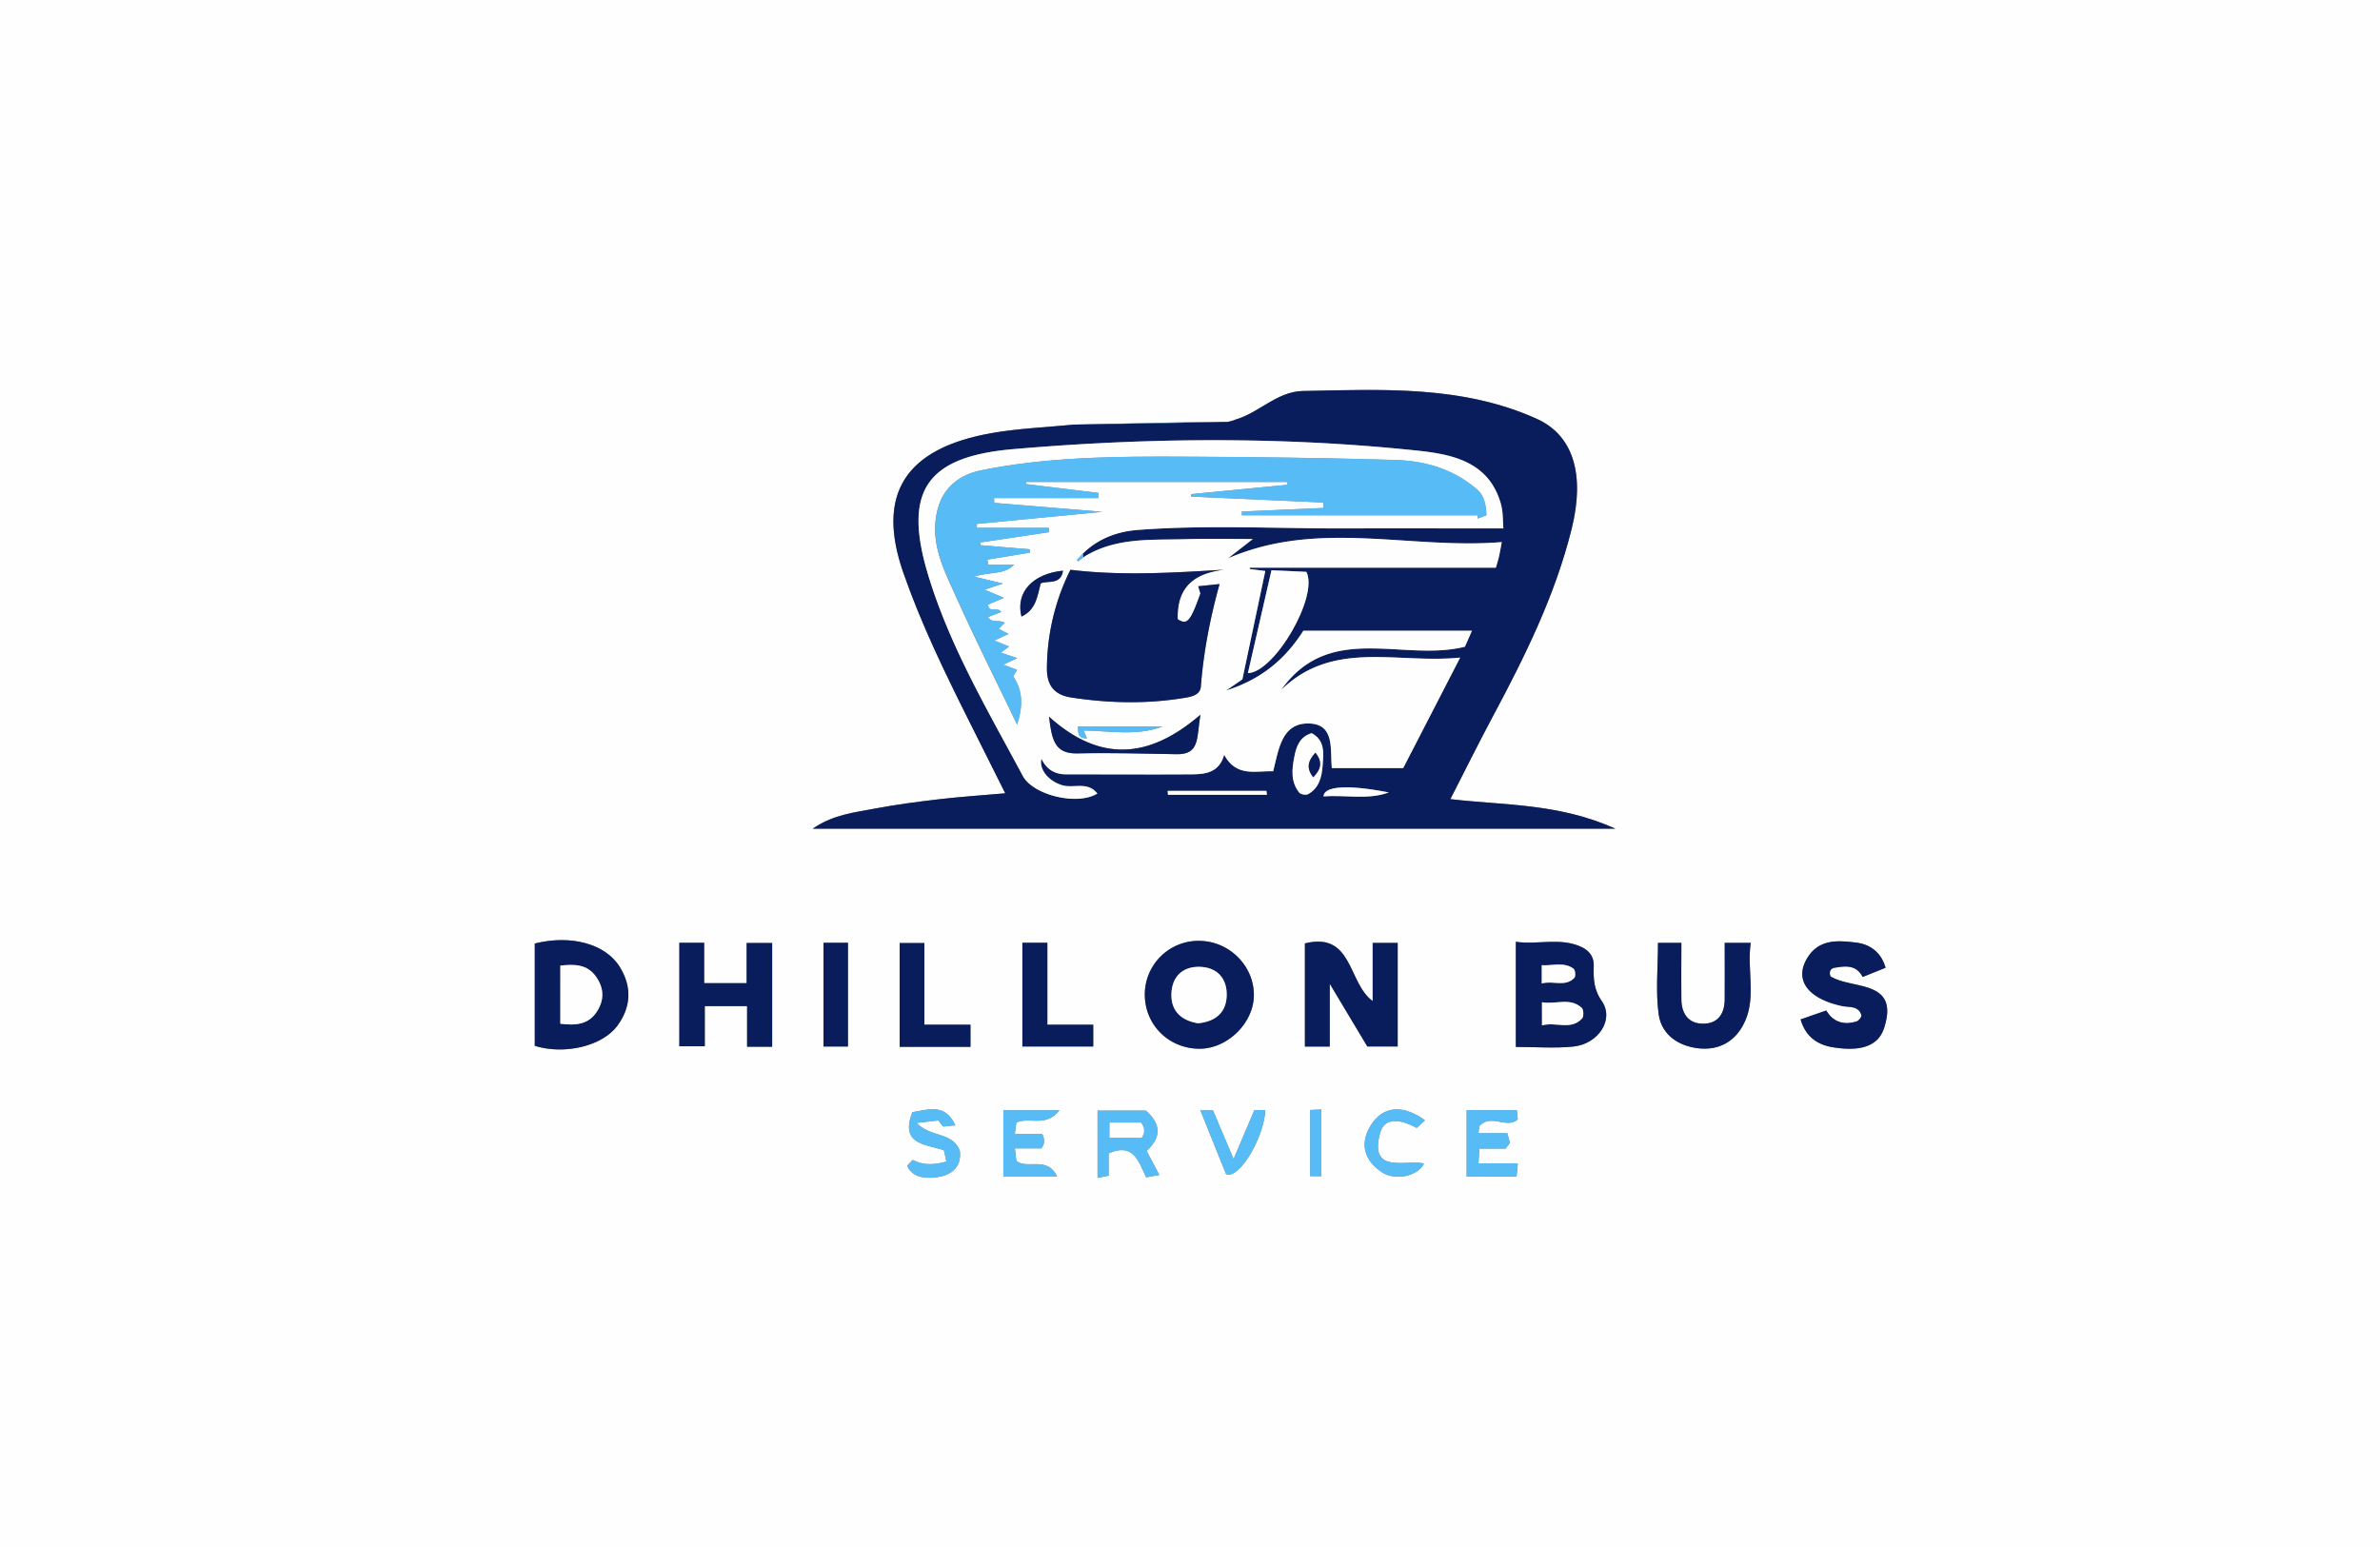 <svg id="Layer_1" data-name="Layer 1" xmlns="http://www.w3.org/2000/svg" viewBox="0 0 1600 1040"><rect x="0" y="0" width="1600" height="1040" fill="#808080" stroke="none"/><defs><style>.cls-1{fill:#fefefe;}.cls-2{fill:#091c5c;}.cls-3{fill:#57bcf6;}</style></defs><path class="cls-1" d="M130.38,1044.32V4.32h1600v1040Zm830.72-758-1.72.68-3.5.9c-6.62,0-13.25,0-19.87.09q-41.94.84-83.88,1.77c-18.4,1.85-37,2.54-55.16,5.74-58.36,10.29-77.53,41.3-59.38,93.61,11.92,34.33,27.74,66.88,43.94,99.28,8.1,16.19,16.21,32.37,24.65,49.23-15.67,1.36-30.07,2.3-44.37,4-14.51,1.68-29,3.61-43.36,6.31-13.77,2.6-28.1,4.08-41.68,13.49h539.64c-38.51-17.21-74.84-15.61-111-19.87,9.68-18.89,18.73-37.21,28.36-55.21,21.68-40.56,42.09-81.65,53.21-126.6,9-36.28,1.18-62.73-23.43-73.83-50.26-22.67-103.94-19.73-157.19-18.73C988.87,267.51,976.94,281.73,961.1,286.36Zm63.23,379.3,25.29,42.2H1070V638.2h-16.82v39.13c-16.79-12.09-13.15-46.84-45.57-38.79v69.35h16.69Zm125.11,42.49c13.29,0,26,1,38.5-.24,16.92-1.69,27.83-18.17,19.31-30.5-5.73-8.3-5.64-15.57-5.45-24.08.14-5.85-3.11-10-8.24-12.35-14.25-6.66-29.24-1.32-44.12-3.52ZM900,672.83c0,20.41,16.08,36.45,36.7,36.52,18.85.06,36.55-17.35,36.62-36,.08-19.8-16.67-36.42-36.82-36.51A36.08,36.08,0,0,0,900,672.83ZM489.89,707.39c20.07,6.26,45.55.13,55.58-13.58,9.3-12.73,9.74-26.29,1.51-39.52-9.68-15.57-33-21.72-57.09-15.66Zm97.19-69.26v69.54h17.1v-27h28.45V708h16.85V638.27H632.32v27H603.76V638.13ZM1398,654.91c-3.12-10.9-11-15.85-19.75-16.88-11.62-1.37-24.39-2.66-32.36,9.56-9.85,15.09-.56,28.12,23,33.1,4.62,1,11-.36,12.87,6.14.31,1-1.75,3.73-3.18,4.18-6.56,2-12.84,1.53-17.91-3.84a35.44,35.44,0,0,1-2.56-3.49l-17.21,6c3.27,11.46,11.18,17.06,21.79,18.74,13.78,2.19,29.54,1.8,34.31-12.91,10.72-33.11-21.91-25.66-36.07-34.84-1.14-3.48.36-5.34,2.89-5.74,7.13-1.15,14.42-2.23,18.78,6.21Zm-153-16.74c0,16.35-1.68,32.44.51,48,1.92,13.64,13,21.37,26.78,22.9,12.8,1.43,23.37-3.75,29.71-15.09,9.9-17.7,2.58-37,5.41-55.81h-17.51c0,12.94.07,25.51,0,38.09-.08,9.44-4.44,16.17-14.27,16.26-10,.1-14.72-6.57-14.86-16.23-.19-12.57,0-25.15,0-38.11Zm-493.22,55V638.3H735.2v69.77h47.6V693.2Zm82.69,0V638.12H817.7v69.73h47.63V693.21ZM684,638.13v69.74h16.44V638.13ZM900.89,795.79l8.87-1.59c-3.16-6-5.87-11.09-8.55-16.14,10.69-9.86,9.07-18.72-.57-27.13H868.23v45.28l7.44-1.54V779.73C892.2,772.35,895.73,784.75,900.89,795.79Zm215.48-.52h33.54c.27-2.83.47-4.88.84-8.75h-26.42c.24-4.34.38-6.9.56-10h17.69l2.87-4c-.52-1.9-1-3.62-1.72-6.36H1124.3c.34-2.84.54-4.55.56-4.75,8.18-8.76,18.17,2.14,25.86-4.54-.21-2.18-.38-3.95-.59-6.16h-33.76ZM813.63,759c8.87-4.18,19.57,3.59,29-8.29H804.92v44.42H841c-6.95-14-19.84-4.36-27.36-10.4-.26-2.14-.61-5-1-8.39h17.83c2.47-3.33,2.19-6.25.52-9.77H812.63C813.06,763.31,813.41,760.67,813.63,759Zm-47,26.19c-8.1,2.24-15.38,2.72-22.68-1.09l-3.7,3.89c3.36,7.69,10.9,8.3,17,8,11.61-.61,19.79-6.21,18.38-17.94-4.78-13-19.7-8.81-29-18.82l14.55-1.67,3.22,4.11,8.2-.85c-7-15.17-18.27-10.38-28.82-8.86-8.67,21.85,8.8,21.5,21.12,25.63C765.42,779.77,765.91,782,766.62,785.2Zm188,8.41c8.36,4.07,25.48-24.07,26.37-43.06h-7.31l-14,32.94-13.87-32.7h-8.45C943.26,765.43,948.89,779.43,954.6,793.61Zm133.73-36.1c-15.34-11.25-28.84-9.36-36.72,3.84-7.42,12.42-3.67,23.28,7.53,30.87,9,6.12,24.43,3,28.57-5.75-13-2.55-37.2,7.24-29.49-20.61,3-11,14.26-8.9,24.53-3.26Zm-77.16-7V795h7.52V750.19Z" transform="translate(-130.38 -4.32)"/><path class="cls-2" d="M955.88,287.94l3.49-.9,1.73-.68c15.84-4.63,27.77-18.85,45.25-19.18,53.25-1,106.93-3.94,157.19,18.73,24.61,11.1,32.4,37.55,23.43,73.83-11.12,44.95-31.53,86-53.21,126.6-9.63,18-18.68,36.32-28.36,55.21,36.17,4.26,72.5,2.66,111,19.87H676.77c13.58-9.41,27.91-10.89,41.68-13.49,14.34-2.7,28.85-4.63,43.36-6.31,14.3-1.66,28.7-2.6,44.37-4-8.44-16.86-16.55-33-24.65-49.23-16.2-32.4-32-64.95-43.94-99.28-18.15-52.31,1-83.32,59.38-93.61,18.16-3.2,36.76-3.89,55.15-5.73ZM858.3,376.52c10.33-10.19,23.27-15,37.27-16,46.7-3.52,93.48-.86,140.23-1,34.71-.11,69.42,0,105.3,0-.42-4.39,0-11-1.81-17-8.22-28-32.67-32.83-56-35.3-90.46-9.55-181.2-8.79-271.69-1-58.93,5.08-74.12,28.68-57.16,84.71,14.54,48,40.1,91.12,63.62,135,6.87,12.83,36.48,20.18,50.08,11.83-6.44-8.34-15.83-3.4-23.32-5.51-9.11-2.58-16-10.34-14.29-17.9,3.46,7.1,8.92,10.49,16.48,10.49,28.13,0,56.27.22,84.4,0,9.32-.06,18.62-1.06,22-13.18,8.11,15.2,21.16,10.74,32.93,11.12C990.08,508,992,490,1010.74,490.74c17.28.67,13.68,17.86,15,30h47.94l38.3-74.31c-42.16,4.39-85.52-12.41-120.46,21.91,32.68-46.36,81.69-18.74,123.65-29.21l4.74-10.74H1006.56c-11.82,18.59-27.61,32.44-51.93,40.19l10.93-7.5c5.19-24.5,10.26-48.44,15.42-72.86l-10.42-1.32,0-.89H1136c.73-2.58,1.49-4.95,2.06-7.37s1-5,1.91-9.85c-61.58,5.14-123.23-15.47-184.06,10.95l16.68-13c-16.05,0-30.28-.36-44.49.08-22.65.7-45.8-1.31-66.72,10.56l-.77.39L858.75,379Zm111,80.33c17.82-.46,47.69-51.53,39.32-68.09l-23.47-1.06C979.71,411.43,974.52,434.1,969.3,456.85Zm42.91,40.35c-8.09,2.34-10.34,9-11.65,15.65-1.64,8.32-2.66,17,3.32,24.33,1,1.22,4.48,1.82,5.89,1,7.37-4.07,9.23-11.58,9.75-19.09C1020.08,511.07,1021.47,502.25,1012.21,497.2ZM981.74,536H915.37l.21,2.63h66.53C981.86,536.86,981.68,535.55,981.74,536Zm82.32,1.06c-28-5.49-43.72-4.21-43.92,2.67C1034.86,538.58,1049.83,542.23,1064.06,537.05Z" transform="translate(-130.38 -4.32)"/><path class="cls-2" d="M1024.33,665.66v42.23h-16.69V638.54c32.42-8,28.78,26.7,45.57,38.79V638.2H1070v69.66h-20.41Z" transform="translate(-130.38 -4.32)"/><path class="cls-2" d="M1149.44,708.15V637.46c14.88,2.2,29.87-3.14,44.12,3.52,5.13,2.4,8.38,6.5,8.24,12.35-.19,8.51-.28,15.78,5.45,24.08,8.52,12.33-2.39,28.81-19.31,30.5C1175.45,709.16,1162.73,708.15,1149.44,708.15ZM1167,678.09v15.55c9.47-2.59,19.48,3.63,27-4.71,1.19-1.31,1-5.94-.31-7.11C1185.76,674.61,1176.1,679.78,1167,678.09Zm-.17-12.62c7.83-2.16,15.79,2.65,21.93-3.79,1-1,.63-5.27-.52-6.11-6.62-4.85-14.14-1.89-21.41-2.37Z" transform="translate(-130.38 -4.32)"/><path class="cls-2" d="M900,672.83a36.08,36.08,0,0,1,36.5-36c20.15.09,36.9,16.71,36.82,36.51-.07,18.67-17.77,36.08-36.62,36C916.06,709.28,899.94,693.24,900,672.83Zm35.89,19.41c11.68-1.18,19-7.2,19.19-19,.17-11.2-6.4-18.48-17.64-18.95-12-.5-19.3,6.59-19.54,18.48C917.65,684.23,924.77,690.49,935.87,692.24Z" transform="translate(-130.38 -4.32)"/><path class="cls-2" d="M489.89,707.39V638.63c24.05-6.06,47.41.09,57.09,15.66,8.23,13.23,7.79,26.79-1.51,39.52C535.44,707.52,510,713.65,489.89,707.39Zm17.18-14.85c10.13,1.28,19,.69,24.76-8.38,4.94-7.79,4.65-15.67-.72-23.24-6.06-8.55-14.71-8.44-24-7.46Z" transform="translate(-130.38 -4.32)"/><path class="cls-2" d="M587.08,638.13h16.68v27.14h28.56v-27h17.16V708H632.63V680.7H604.18v27h-17.1Z" transform="translate(-130.38 -4.32)"/><path class="cls-2" d="M1398,654.91l-15.43,6.18c-4.36-8.44-11.65-7.36-18.78-6.21-2.53.4-4,2.26-2.89,5.74,14.16,9.18,46.79,1.73,36.07,34.84-4.77,14.71-20.53,15.1-34.31,12.91-10.61-1.68-18.52-7.28-21.79-18.74l17.21-6a35.44,35.44,0,0,0,2.56,3.49c5.07,5.37,11.35,5.88,17.91,3.84,1.43-.45,3.49-3.14,3.18-4.18-1.9-6.5-8.25-5.16-12.87-6.14-23.53-5-32.82-18-23-33.1,8-12.22,20.74-10.93,32.36-9.56C1387,639.06,1394.88,644,1398,654.91Z" transform="translate(-130.38 -4.32)"/><path class="cls-2" d="M1245,638.17h15.69c0,13-.14,25.54,0,38.11.14,9.66,4.85,16.33,14.86,16.23,9.83-.09,14.19-6.82,14.27-16.26.1-12.58,0-25.15,0-38.09h17.51c-2.83,18.78,4.49,38.11-5.41,55.81-6.34,11.34-16.91,16.52-29.71,15.09-13.75-1.53-24.86-9.26-26.78-22.9C1243.34,670.61,1245,654.52,1245,638.17Z" transform="translate(-130.38 -4.32)"/><path class="cls-2" d="M751.8,693.2h31v14.87H735.2V638.3h16.6Z" transform="translate(-130.38 -4.32)"/><path class="cls-2" d="M834.49,693.21h30.84v14.64H817.7V638.12h16.79Z" transform="translate(-130.38 -4.32)"/><path class="cls-2" d="M684,638.13h16.44v69.74H684Z" transform="translate(-130.38 -4.32)"/><path class="cls-3" d="M900.89,795.79c-5.16-11-8.69-23.44-25.22-16.06v14.94l-7.44,1.54V750.93h32.41c9.64,8.41,11.26,17.27.57,27.13,2.68,5.05,5.39,10.19,8.55,16.14ZM876.32,759v10.17h21.59c2.42-3.73,2.08-6.74-.48-10.17Z" transform="translate(-130.38 -4.32)"/><path class="cls-3" d="M1116.37,795.27V750.65h33.76c.21,2.21.38,4,.59,6.16-7.69,6.68-17.68-4.22-25.86,4.54,0,.2-.22,1.91-.56,4.75h19.43c.74,2.74,1.2,4.46,1.72,6.36l-2.87,4h-17.69c-.18,3.11-.32,5.67-.56,10h26.42c-.37,3.87-.57,5.92-.84,8.75Z" transform="translate(-130.38 -4.32)"/><path class="cls-3" d="M813.63,759c-.22,1.66-.57,4.3-1,7.57H831c1.67,3.52,2,6.44-.52,9.77H812.64c.42,3.44.77,6.25,1,8.39,7.52,6,20.41-3.59,27.36,10.4H804.92V750.72h37.71C833.2,762.6,822.5,754.83,813.63,759Z" transform="translate(-130.38 -4.32)"/><path class="cls-3" d="M766.62,785.2c-.71-3.22-1.2-5.43-1.69-7.62-12.32-4.13-29.79-3.78-21.12-25.63,10.55-1.52,21.78-6.31,28.82,8.86l-8.2.85-3.22-4.11-14.55,1.67c9.26,10,24.18,5.78,29,18.82,1.41,11.73-6.77,17.33-18.38,17.94-6.1.32-13.64-.29-17-8l3.7-3.89C751.24,787.92,758.52,787.44,766.62,785.2Z" transform="translate(-130.38 -4.32)"/><path class="cls-3" d="M954.6,793.61c-5.71-14.18-11.34-28.18-17.24-42.82h8.45l13.87,32.7,14-32.94H981C980.08,769.54,963,797.68,954.6,793.61Z" transform="translate(-130.38 -4.32)"/><path class="cls-3" d="M1088.33,757.51l-5.58,5.09c-10.27-5.64-21.48-7.76-24.53,3.26-7.71,27.85,16.45,18.06,29.49,20.61-4.14,8.71-19.56,11.87-28.57,5.75-11.2-7.59-15-18.45-7.53-30.87C1059.49,748.15,1073,746.26,1088.33,757.51Z" transform="translate(-130.38 -4.32)"/><path class="cls-3" d="M1011.17,750.52l7.52-.33V795h-7.52Z" transform="translate(-130.38 -4.32)"/><path class="cls-3" d="M955.88,287.94l-103.76,1.87q42-.9,83.89-1.78C942.63,287.9,949.26,288,955.88,287.94Z" transform="translate(-130.38 -4.32)"/><path class="cls-3" d="M961.1,286.36l-1.73.68Z" transform="translate(-130.38 -4.32)"/><path class="cls-1" d="M858.75,379l1.87-1.28c.25-.14.51-.27.77-.4,20.92-11.87,44.07-9.86,66.72-10.56,14.21-.44,28.44-.08,44.49-.08l-16.68,13c60.83-26.42,122.48-5.81,184.06-10.95-.92,4.81-1.32,7.35-1.91,9.85s-1.33,4.79-2.06,7.37H970.54l0,.89L981,388.17c-5.16,24.42-10.23,48.36-15.42,72.86l-10.93,7.5c24.32-7.75,40.11-21.6,51.93-40.19h113.35l-4.74,10.74c-42,10.47-91-17.15-123.65,29.21,34.94-34.32,78.3-17.52,120.46-21.91l-38.3,74.31h-47.94c-1.32-12.09,2.28-29.28-15-30C992,490,990.08,508,986.27,522.83c-11.77-.38-24.82,4.08-32.93-11.12-3.36,12.12-12.66,13.12-22,13.18-28.13.17-56.27,0-84.4,0-7.56,0-13-3.39-16.48-10.49-1.68,7.56,5.18,15.32,14.29,17.9,7.49,2.11,16.88-2.83,23.32,5.51-13.6,8.35-43.21,1-50.08-11.83-23.52-43.93-49.08-87-63.62-135-17-56-1.77-79.63,57.16-84.71,90.49-7.8,181.23-8.56,271.69,1,23.38,2.47,47.83,7.34,56,35.3,1.76,6,1.39,12.63,1.81,17-35.88,0-70.59-.09-105.3,0-46.75.15-93.53-2.51-140.23,1-14,1.05-26.94,5.82-37.26,16l-3.92,4.24.82.88Zm-60-36.61c0-1.08-.05-2.16-.07-3.24h70l.09-3.47L820,329.74c0-.46.09-.93.14-1.4H995.64l.14,1.9L931,336.52l.08,1.64,89,4c0,1.22-.09,2.44-.13,3.66l-54.75,2.42v2.52h158.53c0,.74,0,1.47,0,2.21l5.89-2.19c-.22-6.46-1.37-13-5.9-17-15.6-13.8-34.9-19.59-55.11-20.19-47.19-1.42-94.43-2-141.65-2.22-45.85-.22-91.82.05-137,9.15-13.67,2.76-25.33,10.76-29.34,26.56-5.56,21.89,4.29,40.25,12.59,58.72,12.76,28.37,26.76,56.19,40.91,85.67,3.86-12.18,4.08-22.51-2.62-32.35l2.55-4.45-9.24-3.45,9.39-4.42-11-3.68,5.48-4.15-10-4,9.65-4.43-6.54-3.39,4-4.14c-3.72-2.34-8.6.71-11.24-3.85l8.83-3.4c-2.31-3.78-8.29,1.12-8.77-4.92l10.6-4.6-12.92-5.46,12.29-4.11L785.31,392c10.89-3.58,20.07-1,26.92-8.18H794.77l-.61-3.29,28.59-4.69-.11-2.24-33.16-2.77-.07-1.83,46.22-6.92-.14-2.9H787.1l0-2.64,84.45-8.15Zm123.4,78.22c-.82-21.37,11-31.1,31.39-33.31-34.94,2.09-69,4.24-103.54.07a149.84,149.84,0,0,0-15.79,65.83c-.15,11.8,4.8,18.25,16.56,20,25.16,3.83,50.28,4.4,75.46.29,5.14-.84,11-1.91,11.46-7.73,1.78-23.07,6.15-45.63,12.56-68.84l-14.32,1.49,1.49,4.82C930.63,422.34,928.44,424.67,922.13,420.62Zm-86.5,65.54c1.8,15.21,3.62,25,19,24.65,22.25-.51,44.52.17,66.78.54,15.83.26,13.31-11.36,15.94-26.54C902.36,515,869.49,516.65,835.63,486.16ZM830,396.51c4.62-2.09,13.57,1.29,15-8.56-20,2-32.06,14.32-27.89,30.89C826.69,414.24,827.66,405.76,830,396.51Zm25.08,96.21c.15,4-.37,8.07,6,8l-2.17-5.3c18.12.22,35.8,3.83,53.07-2.73Z" transform="translate(-130.38 -4.32)"/><path class="cls-1" d="M969.3,456.85c5.22-22.75,10.41-45.42,15.85-69.15l23.47,1.06C1017,405.32,987.12,456.39,969.3,456.85Z" transform="translate(-130.38 -4.32)"/><path class="cls-1" d="M1012.21,497.2c9.26,5.05,7.87,13.87,7.31,21.93-.52,7.51-2.38,15-9.75,19.09-1.41.78-4.89.18-5.89-1-6-7.3-5-16-3.32-24.33C1001.87,506.21,1004.12,499.54,1012.21,497.2Zm1,29.66c5.38-5.59,6.38-10.39,1.45-16.51C1009.68,515.85,1008.36,520.63,1013.24,526.86Z" transform="translate(-130.38 -4.32)"/><path class="cls-1" d="M981.74,536c-.06-.44.12.87.37,2.63H915.58l-.21-2.63Z" transform="translate(-130.38 -4.32)"/><path class="cls-1" d="M1064.06,537.05c-14.23,5.18-29.2,1.53-43.92,2.67C1020.34,532.84,1036.09,531.56,1064.06,537.05Z" transform="translate(-130.38 -4.32)"/><path class="cls-3" d="M858.75,379l-3.54,2.63-.82-.88,3.92-4.24C858.45,377.35,858.6,378.18,858.75,379Z" transform="translate(-130.38 -4.32)"/><path class="cls-3" d="M861.39,377.33c-.26.13-.52.26-.77.4Z" transform="translate(-130.38 -4.32)"/><path class="cls-1" d="M1167,678.09c9.07,1.69,18.73-3.48,26.71,3.73,1.3,1.17,1.5,5.8.31,7.11-7.54,8.34-17.55,2.12-27,4.71Z" transform="translate(-130.38 -4.32)"/><path class="cls-1" d="M1166.86,665.47V653.2c7.27.48,14.79-2.48,21.41,2.37,1.15.84,1.51,5.08.52,6.11C1182.65,668.12,1174.69,663.31,1166.86,665.47Z" transform="translate(-130.38 -4.32)"/><path class="cls-1" d="M935.87,692.24c-11.1-1.75-18.22-8-18-19.44.24-11.89,7.56-19,19.54-18.48,11.24.47,17.81,7.75,17.64,18.95C954.89,685,947.55,691.06,935.87,692.24Z" transform="translate(-130.38 -4.32)"/><path class="cls-1" d="M507.07,692.54V653.46c9.33-1,18-1.09,24,7.46,5.37,7.57,5.66,15.45.72,23.24C526.07,693.23,517.2,693.82,507.07,692.54Z" transform="translate(-130.38 -4.32)"/><path class="cls-1" d="M876.32,759h21.11c2.56,3.43,2.9,6.44.48,10.17H876.32Z" transform="translate(-130.38 -4.32)"/><path class="cls-3" d="M798.73,342.4l72.78,6-84.45,8.15,0,2.64h48.39l.14,2.9L789.41,369l.07,1.83,33.16,2.77.11,2.24-28.59,4.69.61,3.29h17.46c-6.85,7.18-16,4.6-26.92,8.18l19.36,4.57-12.29,4.11,12.92,5.46-10.6,4.6c.48,6,6.46,1.14,8.77,4.92l-8.83,3.4c2.64,4.56,7.52,1.51,11.24,3.85l-4,4.14,6.54,3.39-9.65,4.43,10,4-5.48,4.15,11,3.68-9.39,4.42,9.24,3.45c-1,1.77-1.78,3.11-2.53,4.45,6.68,9.84,6.46,20.17,2.6,32.35-14.15-29.48-28.15-57.3-40.91-85.67-8.3-18.47-18.15-36.83-12.59-58.72,4-15.8,15.67-23.8,29.34-26.56,45.14-9.1,91.11-9.37,137-9.15,47.22.23,94.46.8,141.65,2.22,20.21.6,39.51,6.39,55.11,20.19,4.53,4,5.68,10.58,5.9,17l-5.89,2.19c0-.74,0-1.47,0-2.21H965.28v-2.52L1020,345.8c0-1.22.08-2.44.13-3.66l-89-4-.08-1.64,64.75-6.28-.14-1.9H820.12c0,.47-.09.94-.14,1.4l48.74,5.95-.09,3.47h-70C798.68,340.24,798.7,341.32,798.73,342.4Z" transform="translate(-130.38 -4.32)"/><path class="cls-2" d="M922.13,420.62c6.31,4.05,8.5,1.72,15.27-17.34l-1.49-4.82L950.23,397c-6.41,23.21-10.78,45.77-12.56,68.84-.45,5.82-6.32,6.89-11.46,7.73-25.18,4.11-50.3,3.54-75.46-.29-11.76-1.79-16.71-8.24-16.56-20A149.84,149.84,0,0,1,850,387.38c34.5,4.17,68.6,2,103.54-.07C933.13,389.52,921.31,399.25,922.13,420.62Z" transform="translate(-130.38 -4.32)"/><path class="cls-2" d="M835.63,486.16c33.86,30.49,66.73,28.82,101.76-1.35-2.63,15.18-.11,26.8-15.94,26.54-22.26-.37-44.53-1.05-66.78-.54C839.25,511.17,837.43,501.37,835.63,486.16Z" transform="translate(-130.38 -4.32)"/><path class="cls-2" d="M830,396.51c-2.33,9.25-3.3,17.73-12.91,22.33C812.91,402.27,825,389.92,845,388,843.56,397.8,834.61,394.42,830,396.51Z" transform="translate(-130.38 -4.32)"/><path class="cls-3" d="M855.07,492.72H912c-17.27,6.56-35,2.95-53.07,2.73l2.17,5.3C854.7,500.79,855.22,496.7,855.07,492.72Z" transform="translate(-130.38 -4.32)"/><path class="cls-2" d="M1013.24,526.86c-4.88-6.23-3.56-11,1.45-16.51C1019.62,516.47,1018.62,521.27,1013.24,526.86Z" transform="translate(-130.38 -4.32)"/></svg>